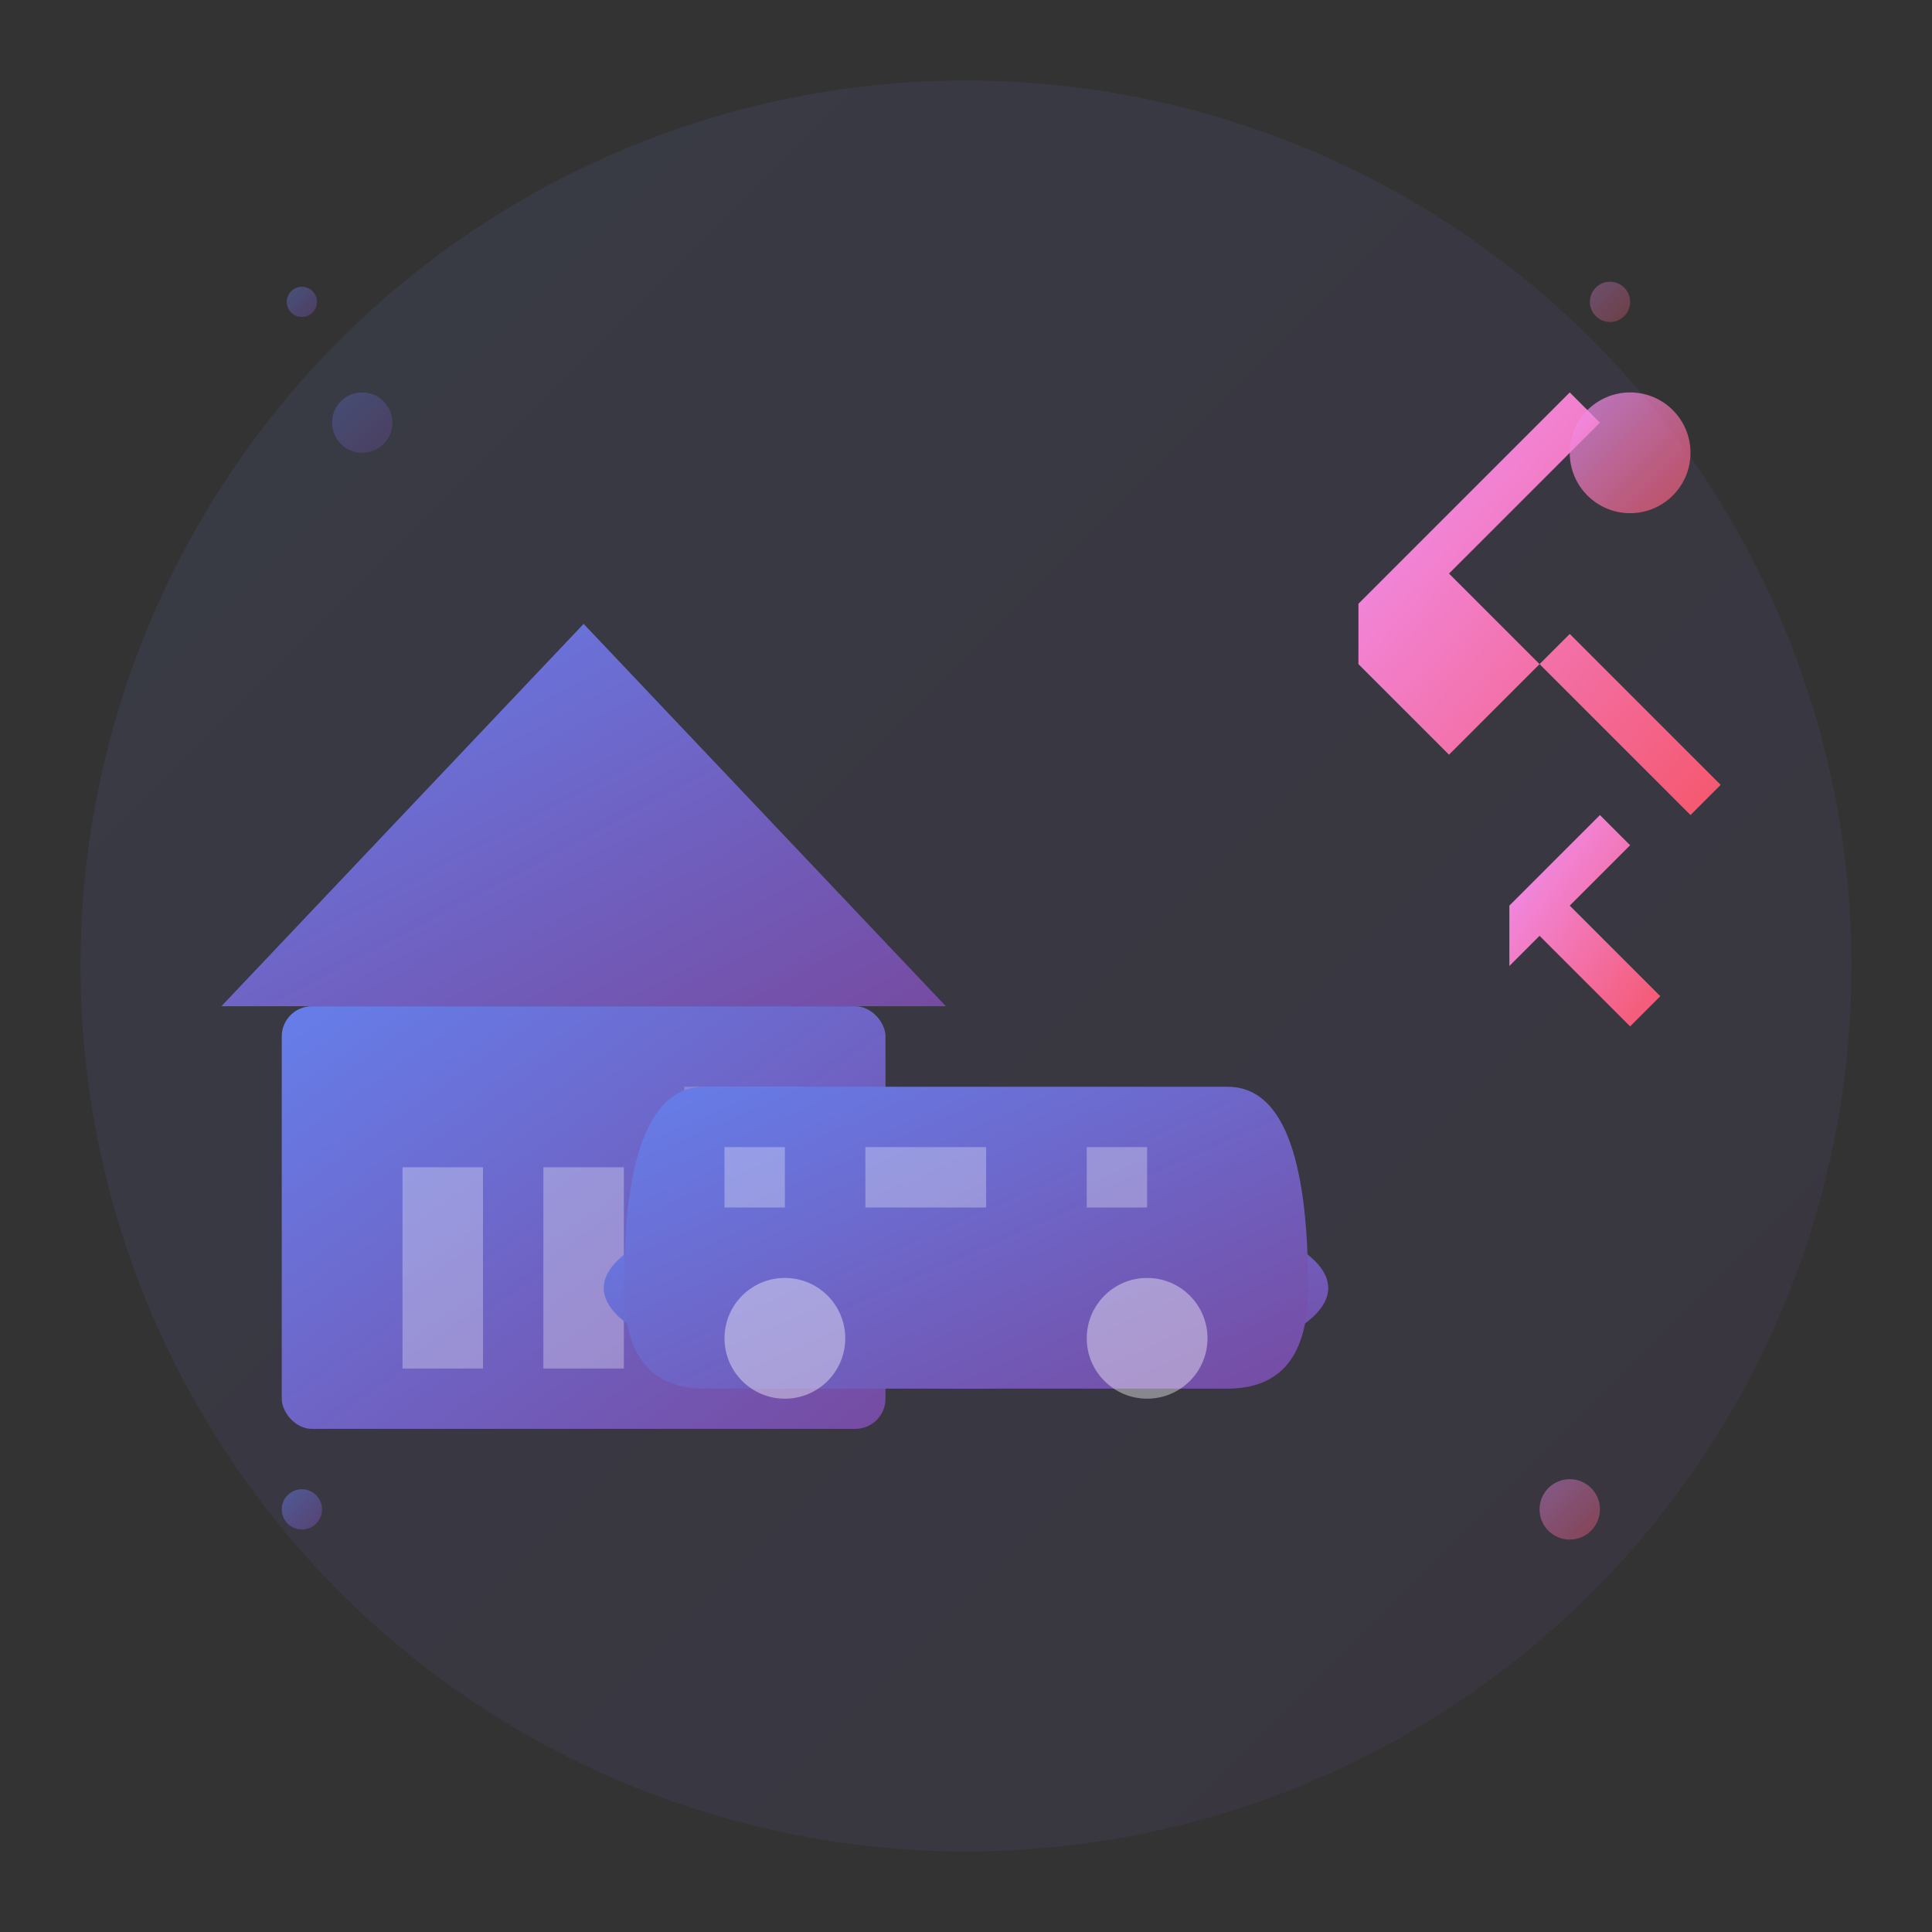 <svg width="192" height="192" viewBox="0 0 192 192" xmlns="http://www.w3.org/2000/svg">
  <rect x="0" y="0" width="192" height="192" fill="#333333" stroke="none"/>
  <defs>
    <linearGradient id="iconGradient192" x1="0%" y1="0%" x2="100%" y2="100%">
      <stop offset="0%" style="stop-color:#667eea;stop-opacity:1" />
      <stop offset="100%" style="stop-color:#764ba2;stop-opacity:1" />
    </linearGradient>
    <linearGradient id="toolIconGradient192" x1="0%" y1="0%" x2="100%" y2="100%">
      <stop offset="0%" style="stop-color:#f093fb;stop-opacity:1" />
      <stop offset="100%" style="stop-color:#f5576c;stop-opacity:1" />
    </linearGradient>
  </defs>
  
  <!-- Background Circle -->
  <circle cx="96" cy="96" r="88" fill="url(#iconGradient192)" opacity="0.1"/>
  
  <!-- Workshop Building -->
  <rect x="28" y="100" width="60" height="42" fill="url(#iconGradient192)" rx="3"/>
  <polygon points="22,100 58,62 94,100" fill="url(#iconGradient192)"/>
  <rect x="40" y="116" width="8" height="20" fill="#fff" opacity="0.3"/>
  <rect x="54" y="116" width="8" height="20" fill="#fff" opacity="0.3"/>
  <rect x="68" y="108" width="12" height="28" fill="#fff" opacity="0.2"/>
  
  <!-- Car Silhouette -->
  <ellipse cx="96" cy="128" rx="36" ry="10" fill="url(#iconGradient192)"/>
  <path d="M62,128 Q62,108 70,108 L122,108 Q130,108 130,128 Q130,138 122,138 L70,138 Q62,138 62,128" fill="url(#iconGradient192)"/>
  <circle cx="78" cy="133" r="6" fill="#fff" opacity="0.4"/>
  <circle cx="114" cy="133" r="6" fill="#fff" opacity="0.4"/>
  <rect x="72" y="114" width="6" height="6" fill="#fff" opacity="0.3"/>
  <rect x="86" y="114" width="12" height="6" fill="#fff" opacity="0.3"/>
  <rect x="108" y="114" width="6" height="6" fill="#fff" opacity="0.3"/>
  
  <!-- Wrench/Tools -->
  <path d="M135,60 L156,39 L159,42 L144,57 L153,66 L156,63 L171,78 L168,81 L153,66 L144,75 L135,66 Z" fill="url(#toolIconGradient192)"/>
  <circle cx="162" cy="45" r="6" fill="url(#toolIconGradient192)" opacity="0.7"/>
  <path d="M150,90 L159,81 L162,84 L156,90 L165,99 L162,102 L153,93 L150,96 L150,90 Z" fill="url(#toolIconGradient192)"/>
  
  <!-- Decorative Elements -->
  <circle cx="36" cy="42" r="3" fill="url(#iconGradient192)" opacity="0.3"/>
  <circle cx="156" cy="150" r="3" fill="url(#toolIconGradient192)" opacity="0.4"/>
  <circle cx="30" cy="150" r="2" fill="url(#iconGradient192)" opacity="0.5"/>
  <circle cx="160" cy="30" r="2" fill="url(#toolIconGradient192)" opacity="0.3"/>
  <circle cx="30" cy="30" r="1.5" fill="url(#iconGradient192)" opacity="0.4"/>
</svg>